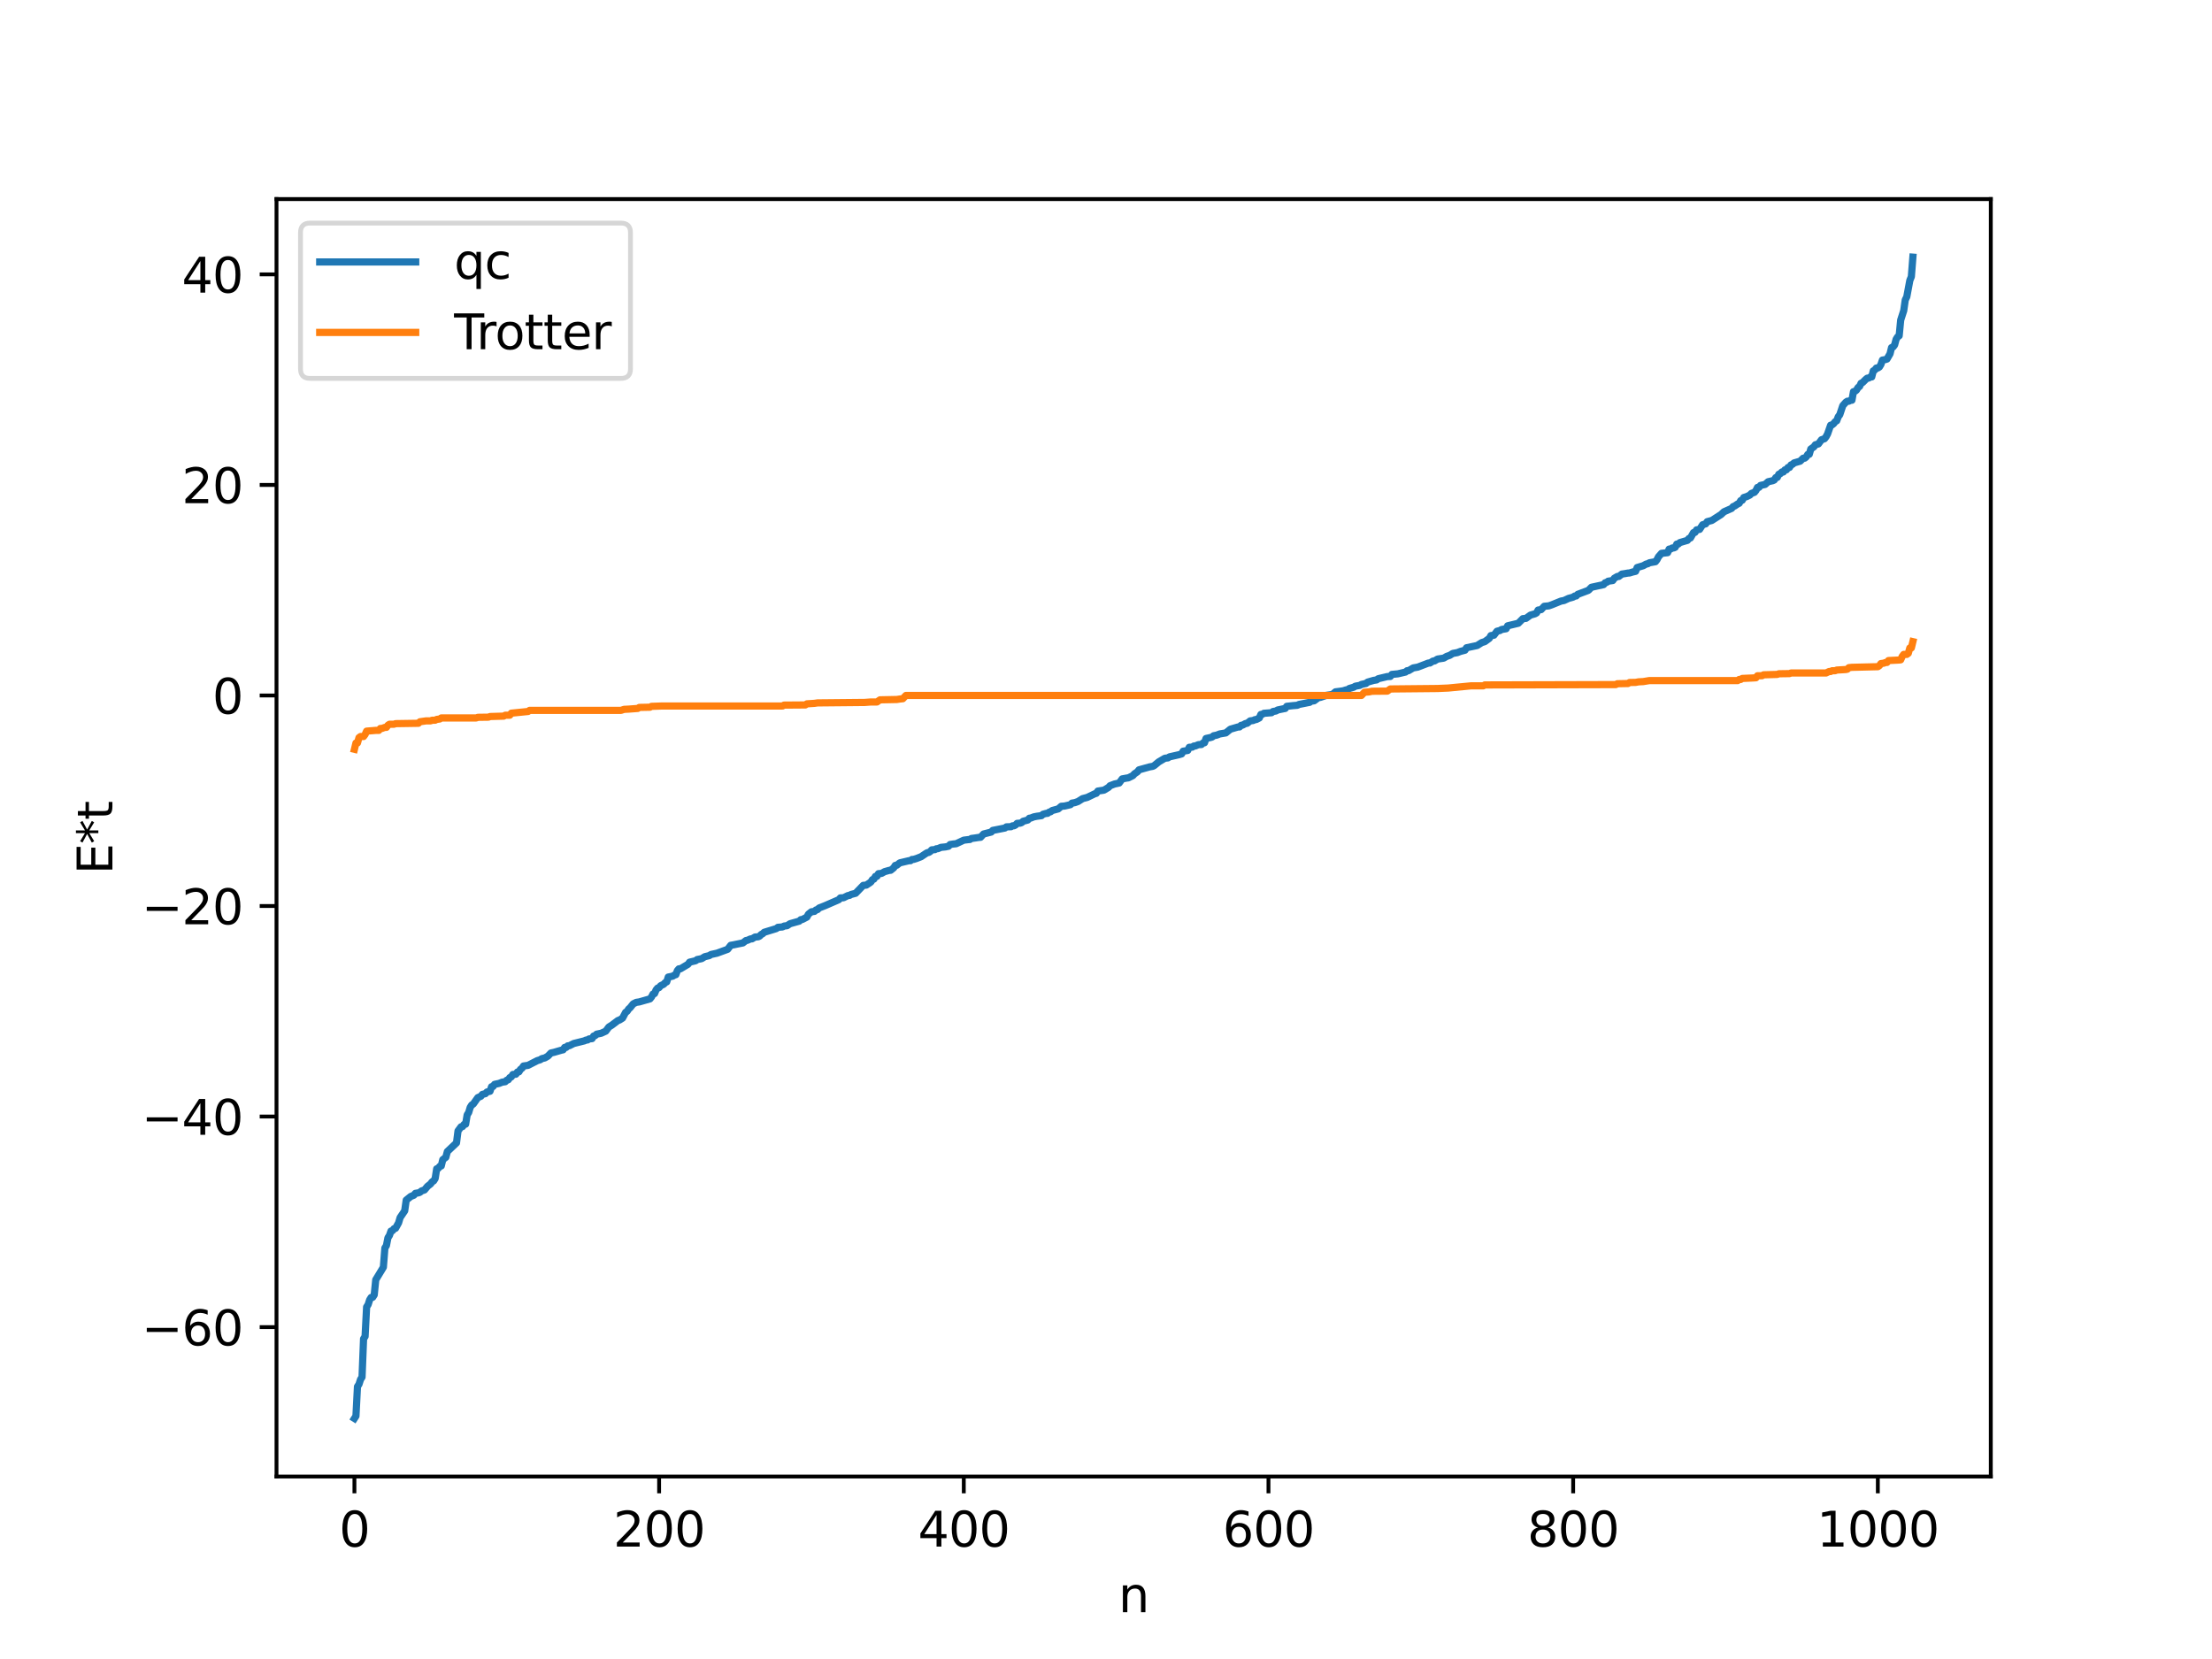 <?xml version="1.0" encoding="utf-8" standalone="no"?>
<!DOCTYPE svg PUBLIC "-//W3C//DTD SVG 1.1//EN"
  "http://www.w3.org/Graphics/SVG/1.1/DTD/svg11.dtd">
<svg xmlns:xlink="http://www.w3.org/1999/xlink" width="460.8pt" height="345.6pt" viewBox="0 0 460.8 345.6" xmlns="http://www.w3.org/2000/svg" version="1.1">
 <defs>
  <style type="text/css">*{stroke-linejoin: round; stroke-linecap: butt}</style>
 </defs>
 <g id="figure_1">
  <g id="patch_1">
   <path d="M 0 345.6 
L 460.8 345.6 
L 460.8 0 
L 0 0 
z
" style="fill: #ffffff"/>
  </g>
  <g id="axes_1">
   <g id="patch_2">
    <path d="M 57.6 307.584 
L 414.72 307.584 
L 414.72 41.472 
L 57.6 41.472 
z
" style="fill: #ffffff"/>
   </g>
   <g id="matplotlib.axis_1">
    <g id="xtick_1">
     <g id="line2d_1">
      <defs>
       <path id="m433e59cb58" d="M 0 0 
L 0 3.5 
" style="stroke: #000000; stroke-width: 0.8"/>
      </defs>
      <g>
       <use xlink:href="#m433e59cb58" x="73.833" y="307.584" style="stroke: #000000; stroke-width: 0.8"/>
      </g>
     </g>
     <g id="text_1">
      <!-- 0 -->
      <g transform="translate(70.651 322.182) scale(0.1 -0.1)">
       <defs>
        <path id="DejaVuSans-30" d="M 2034 4250 
Q 1547 4250 1301 3770 
Q 1056 3291 1056 2328 
Q 1056 1369 1301 889 
Q 1547 409 2034 409 
Q 2525 409 2770 889 
Q 3016 1369 3016 2328 
Q 3016 3291 2770 3770 
Q 2525 4250 2034 4250 
z
M 2034 4750 
Q 2819 4750 3233 4129 
Q 3647 3509 3647 2328 
Q 3647 1150 3233 529 
Q 2819 -91 2034 -91 
Q 1250 -91 836 529 
Q 422 1150 422 2328 
Q 422 3509 836 4129 
Q 1250 4750 2034 4750 
z
" transform="scale(0.016)"/>
       </defs>
       <use xlink:href="#DejaVuSans-30"/>
      </g>
     </g>
    </g>
    <g id="xtick_2">
     <g id="line2d_2">
      <g>
       <use xlink:href="#m433e59cb58" x="137.304" y="307.584" style="stroke: #000000; stroke-width: 0.8"/>
      </g>
     </g>
     <g id="text_2">
      <!-- 200 -->
      <g transform="translate(127.76 322.182) scale(0.1 -0.1)">
       <defs>
        <path id="DejaVuSans-32" d="M 1228 531 
L 3431 531 
L 3431 0 
L 469 0 
L 469 531 
Q 828 903 1448 1529 
Q 2069 2156 2228 2338 
Q 2531 2678 2651 2914 
Q 2772 3150 2772 3378 
Q 2772 3750 2511 3984 
Q 2250 4219 1831 4219 
Q 1534 4219 1204 4116 
Q 875 4013 500 3803 
L 500 4441 
Q 881 4594 1212 4672 
Q 1544 4750 1819 4750 
Q 2544 4750 2975 4387 
Q 3406 4025 3406 3419 
Q 3406 3131 3298 2873 
Q 3191 2616 2906 2266 
Q 2828 2175 2409 1742 
Q 1991 1309 1228 531 
z
" transform="scale(0.016)"/>
       </defs>
       <use xlink:href="#DejaVuSans-32"/>
       <use xlink:href="#DejaVuSans-30" x="63.623"/>
       <use xlink:href="#DejaVuSans-30" x="127.246"/>
      </g>
     </g>
    </g>
    <g id="xtick_3">
     <g id="line2d_3">
      <g>
       <use xlink:href="#m433e59cb58" x="200.775" y="307.584" style="stroke: #000000; stroke-width: 0.8"/>
      </g>
     </g>
     <g id="text_3">
      <!-- 400 -->
      <g transform="translate(191.231 322.182) scale(0.1 -0.1)">
       <defs>
        <path id="DejaVuSans-34" d="M 2419 4116 
L 825 1625 
L 2419 1625 
L 2419 4116 
z
M 2253 4666 
L 3047 4666 
L 3047 1625 
L 3713 1625 
L 3713 1100 
L 3047 1100 
L 3047 0 
L 2419 0 
L 2419 1100 
L 313 1100 
L 313 1709 
L 2253 4666 
z
" transform="scale(0.016)"/>
       </defs>
       <use xlink:href="#DejaVuSans-34"/>
       <use xlink:href="#DejaVuSans-30" x="63.623"/>
       <use xlink:href="#DejaVuSans-30" x="127.246"/>
      </g>
     </g>
    </g>
    <g id="xtick_4">
     <g id="line2d_4">
      <g>
       <use xlink:href="#m433e59cb58" x="264.246" y="307.584" style="stroke: #000000; stroke-width: 0.8"/>
      </g>
     </g>
     <g id="text_4">
      <!-- 600 -->
      <g transform="translate(254.702 322.182) scale(0.1 -0.1)">
       <defs>
        <path id="DejaVuSans-36" d="M 2113 2584 
Q 1688 2584 1439 2293 
Q 1191 2003 1191 1497 
Q 1191 994 1439 701 
Q 1688 409 2113 409 
Q 2538 409 2786 701 
Q 3034 994 3034 1497 
Q 3034 2003 2786 2293 
Q 2538 2584 2113 2584 
z
M 3366 4563 
L 3366 3988 
Q 3128 4100 2886 4159 
Q 2644 4219 2406 4219 
Q 1781 4219 1451 3797 
Q 1122 3375 1075 2522 
Q 1259 2794 1537 2939 
Q 1816 3084 2150 3084 
Q 2853 3084 3261 2657 
Q 3669 2231 3669 1497 
Q 3669 778 3244 343 
Q 2819 -91 2113 -91 
Q 1303 -91 875 529 
Q 447 1150 447 2328 
Q 447 3434 972 4092 
Q 1497 4750 2381 4750 
Q 2619 4750 2861 4703 
Q 3103 4656 3366 4563 
z
" transform="scale(0.016)"/>
       </defs>
       <use xlink:href="#DejaVuSans-36"/>
       <use xlink:href="#DejaVuSans-30" x="63.623"/>
       <use xlink:href="#DejaVuSans-30" x="127.246"/>
      </g>
     </g>
    </g>
    <g id="xtick_5">
     <g id="line2d_5">
      <g>
       <use xlink:href="#m433e59cb58" x="327.717" y="307.584" style="stroke: #000000; stroke-width: 0.8"/>
      </g>
     </g>
     <g id="text_5">
      <!-- 800 -->
      <g transform="translate(318.173 322.182) scale(0.1 -0.1)">
       <defs>
        <path id="DejaVuSans-38" d="M 2034 2216 
Q 1584 2216 1326 1975 
Q 1069 1734 1069 1313 
Q 1069 891 1326 650 
Q 1584 409 2034 409 
Q 2484 409 2743 651 
Q 3003 894 3003 1313 
Q 3003 1734 2745 1975 
Q 2488 2216 2034 2216 
z
M 1403 2484 
Q 997 2584 770 2862 
Q 544 3141 544 3541 
Q 544 4100 942 4425 
Q 1341 4750 2034 4750 
Q 2731 4750 3128 4425 
Q 3525 4100 3525 3541 
Q 3525 3141 3298 2862 
Q 3072 2584 2669 2484 
Q 3125 2378 3379 2068 
Q 3634 1759 3634 1313 
Q 3634 634 3220 271 
Q 2806 -91 2034 -91 
Q 1263 -91 848 271 
Q 434 634 434 1313 
Q 434 1759 690 2068 
Q 947 2378 1403 2484 
z
M 1172 3481 
Q 1172 3119 1398 2916 
Q 1625 2713 2034 2713 
Q 2441 2713 2670 2916 
Q 2900 3119 2900 3481 
Q 2900 3844 2670 4047 
Q 2441 4250 2034 4250 
Q 1625 4250 1398 4047 
Q 1172 3844 1172 3481 
z
" transform="scale(0.016)"/>
       </defs>
       <use xlink:href="#DejaVuSans-38"/>
       <use xlink:href="#DejaVuSans-30" x="63.623"/>
       <use xlink:href="#DejaVuSans-30" x="127.246"/>
      </g>
     </g>
    </g>
    <g id="xtick_6">
     <g id="line2d_6">
      <g>
       <use xlink:href="#m433e59cb58" x="391.188" y="307.584" style="stroke: #000000; stroke-width: 0.8"/>
      </g>
     </g>
     <g id="text_6">
      <!-- 1000 -->
      <g transform="translate(378.463 322.182) scale(0.1 -0.1)">
       <defs>
        <path id="DejaVuSans-31" d="M 794 531 
L 1825 531 
L 1825 4091 
L 703 3866 
L 703 4441 
L 1819 4666 
L 2450 4666 
L 2450 531 
L 3481 531 
L 3481 0 
L 794 0 
L 794 531 
z
" transform="scale(0.016)"/>
       </defs>
       <use xlink:href="#DejaVuSans-31"/>
       <use xlink:href="#DejaVuSans-30" x="63.623"/>
       <use xlink:href="#DejaVuSans-30" x="127.246"/>
       <use xlink:href="#DejaVuSans-30" x="190.869"/>
      </g>
     </g>
    </g>
    <g id="text_7">
     <!-- n -->
     <g transform="translate(232.991 335.861) scale(0.1 -0.1)">
      <defs>
       <path id="DejaVuSans-6e" d="M 3513 2113 
L 3513 0 
L 2938 0 
L 2938 2094 
Q 2938 2591 2744 2837 
Q 2550 3084 2163 3084 
Q 1697 3084 1428 2787 
Q 1159 2491 1159 1978 
L 1159 0 
L 581 0 
L 581 3500 
L 1159 3500 
L 1159 2956 
Q 1366 3272 1645 3428 
Q 1925 3584 2291 3584 
Q 2894 3584 3203 3211 
Q 3513 2838 3513 2113 
z
" transform="scale(0.016)"/>
      </defs>
      <use xlink:href="#DejaVuSans-6e"/>
     </g>
    </g>
   </g>
   <g id="matplotlib.axis_2">
    <g id="ytick_1">
     <g id="line2d_7">
      <defs>
       <path id="mbf2a8c6b7d" d="M 0 0 
L -3.5 0 
" style="stroke: #000000; stroke-width: 0.8"/>
      </defs>
      <g>
       <use xlink:href="#mbf2a8c6b7d" x="57.6" y="276.458" style="stroke: #000000; stroke-width: 0.8"/>
      </g>
     </g>
     <g id="text_8">
      <!-- −60 -->
      <g transform="translate(29.495 280.257) scale(0.1 -0.1)">
       <defs>
        <path id="DejaVuSans-2212" d="M 678 2272 
L 4684 2272 
L 4684 1741 
L 678 1741 
L 678 2272 
z
" transform="scale(0.016)"/>
       </defs>
       <use xlink:href="#DejaVuSans-2212"/>
       <use xlink:href="#DejaVuSans-36" x="83.789"/>
       <use xlink:href="#DejaVuSans-30" x="147.412"/>
      </g>
     </g>
    </g>
    <g id="ytick_2">
     <g id="line2d_8">
      <g>
       <use xlink:href="#mbf2a8c6b7d" x="57.6" y="232.598" style="stroke: #000000; stroke-width: 0.8"/>
      </g>
     </g>
     <g id="text_9">
      <!-- −40 -->
      <g transform="translate(29.495 236.398) scale(0.1 -0.1)">
       <use xlink:href="#DejaVuSans-2212"/>
       <use xlink:href="#DejaVuSans-34" x="83.789"/>
       <use xlink:href="#DejaVuSans-30" x="147.412"/>
      </g>
     </g>
    </g>
    <g id="ytick_3">
     <g id="line2d_9">
      <g>
       <use xlink:href="#mbf2a8c6b7d" x="57.6" y="188.739" style="stroke: #000000; stroke-width: 0.8"/>
      </g>
     </g>
     <g id="text_10">
      <!-- −20 -->
      <g transform="translate(29.495 192.538) scale(0.1 -0.1)">
       <use xlink:href="#DejaVuSans-2212"/>
       <use xlink:href="#DejaVuSans-32" x="83.789"/>
       <use xlink:href="#DejaVuSans-30" x="147.412"/>
      </g>
     </g>
    </g>
    <g id="ytick_4">
     <g id="line2d_10">
      <g>
       <use xlink:href="#mbf2a8c6b7d" x="57.6" y="144.879" style="stroke: #000000; stroke-width: 0.8"/>
      </g>
     </g>
     <g id="text_11">
      <!-- 0 -->
      <g transform="translate(44.237 148.678) scale(0.1 -0.1)">
       <use xlink:href="#DejaVuSans-30"/>
      </g>
     </g>
    </g>
    <g id="ytick_5">
     <g id="line2d_11">
      <g>
       <use xlink:href="#mbf2a8c6b7d" x="57.6" y="101.02" style="stroke: #000000; stroke-width: 0.8"/>
      </g>
     </g>
     <g id="text_12">
      <!-- 20 -->
      <g transform="translate(37.875 104.819) scale(0.1 -0.1)">
       <use xlink:href="#DejaVuSans-32"/>
       <use xlink:href="#DejaVuSans-30" x="63.623"/>
      </g>
     </g>
    </g>
    <g id="ytick_6">
     <g id="line2d_12">
      <g>
       <use xlink:href="#mbf2a8c6b7d" x="57.6" y="57.16" style="stroke: #000000; stroke-width: 0.8"/>
      </g>
     </g>
     <g id="text_13">
      <!-- 40 -->
      <g transform="translate(37.875 60.959) scale(0.1 -0.1)">
       <use xlink:href="#DejaVuSans-34"/>
       <use xlink:href="#DejaVuSans-30" x="63.623"/>
      </g>
     </g>
    </g>
    <g id="text_14">
     <!-- E*t -->
     <g transform="translate(23.416 182.148) rotate(-90) scale(0.1 -0.1)">
      <defs>
       <path id="DejaVuSans-45" d="M 628 4666 
L 3578 4666 
L 3578 4134 
L 1259 4134 
L 1259 2753 
L 3481 2753 
L 3481 2222 
L 1259 2222 
L 1259 531 
L 3634 531 
L 3634 0 
L 628 0 
L 628 4666 
z
" transform="scale(0.016)"/>
       <path id="DejaVuSans-2a" d="M 3009 3897 
L 1888 3291 
L 3009 2681 
L 2828 2375 
L 1778 3009 
L 1778 1831 
L 1422 1831 
L 1422 3009 
L 372 2375 
L 191 2681 
L 1313 3291 
L 191 3897 
L 372 4206 
L 1422 3572 
L 1422 4750 
L 1778 4750 
L 1778 3572 
L 2828 4206 
L 3009 3897 
z
" transform="scale(0.016)"/>
       <path id="DejaVuSans-74" d="M 1172 4494 
L 1172 3500 
L 2356 3500 
L 2356 3053 
L 1172 3053 
L 1172 1153 
Q 1172 725 1289 603 
Q 1406 481 1766 481 
L 2356 481 
L 2356 0 
L 1766 0 
Q 1100 0 847 248 
Q 594 497 594 1153 
L 594 3053 
L 172 3053 
L 172 3500 
L 594 3500 
L 594 4494 
L 1172 4494 
z
" transform="scale(0.016)"/>
      </defs>
      <use xlink:href="#DejaVuSans-45"/>
      <use xlink:href="#DejaVuSans-2a" x="63.184"/>
      <use xlink:href="#DejaVuSans-74" x="113.184"/>
     </g>
    </g>
   </g>
   <g id="line2d_13">
    <path d="M 73.833 295.488 
L 74.15 294.992 
L 74.467 288.86 
L 74.785 288.364 
L 75.102 287.375 
L 75.42 286.879 
L 75.737 278.9 
L 76.054 278.401 
L 76.372 272.272 
L 76.689 271.773 
L 77.006 270.777 
L 77.324 270.278 
L 77.641 270.244 
L 77.958 269.748 
L 78.276 266.599 
L 79.862 263.986 
L 80.18 259.978 
L 80.497 259.482 
L 80.815 257.853 
L 81.132 257.358 
L 81.449 256.449 
L 81.767 256.373 
L 82.084 255.953 
L 82.401 255.877 
L 83.036 254.729 
L 83.353 253.646 
L 84.305 252.24 
L 84.623 250.009 
L 85.575 249.241 
L 86.21 248.987 
L 86.527 248.6 
L 87.162 248.491 
L 87.479 248.381 
L 87.796 248.101 
L 88.431 247.885 
L 89.066 247.126 
L 89.7 246.627 
L 90.018 246.196 
L 90.335 246.003 
L 90.653 245.507 
L 90.97 243.482 
L 91.287 243.39 
L 91.605 242.986 
L 91.922 242.891 
L 92.239 241.581 
L 92.874 241.086 
L 93.191 239.887 
L 95.096 238.083 
L 95.413 235.593 
L 96.048 234.731 
L 96.365 234.682 
L 96.682 234.232 
L 97 234.186 
L 97.317 232.253 
L 97.634 231.754 
L 97.952 230.682 
L 98.269 230.187 
L 98.586 229.998 
L 99.539 228.654 
L 100.173 228.376 
L 100.491 227.979 
L 101.125 227.828 
L 101.443 227.48 
L 102.077 227.333 
L 102.395 226.387 
L 102.712 226.337 
L 103.029 225.891 
L 103.981 225.69 
L 104.616 225.434 
L 105.251 225.342 
L 105.568 225.028 
L 105.886 224.935 
L 106.203 224.481 
L 106.52 224.333 
L 106.838 223.835 
L 107.472 223.778 
L 107.79 223.325 
L 108.107 223.281 
L 108.424 222.756 
L 108.742 222.542 
L 109.059 222.067 
L 110.011 221.931 
L 111.915 220.953 
L 112.55 220.759 
L 112.867 220.533 
L 113.502 220.385 
L 114.137 220.015 
L 114.772 219.357 
L 115.406 219.219 
L 116.993 218.76 
L 117.31 218.692 
L 117.628 218.196 
L 117.945 218.193 
L 118.262 217.873 
L 118.58 217.853 
L 119.532 217.377 
L 121.753 216.825 
L 122.071 216.663 
L 122.388 216.646 
L 122.705 216.432 
L 123.34 216.363 
L 123.658 215.827 
L 123.975 215.737 
L 124.292 215.439 
L 125.244 215.241 
L 126.196 214.806 
L 126.831 213.949 
L 127.466 213.551 
L 128.735 212.589 
L 129.053 212.49 
L 129.687 212.092 
L 130.322 210.889 
L 130.639 210.686 
L 130.957 210.197 
L 131.274 209.92 
L 131.909 209.124 
L 132.543 208.811 
L 133.178 208.716 
L 135.4 208.082 
L 135.717 207.685 
L 136.034 207.082 
L 136.352 206.985 
L 136.669 206.228 
L 136.986 205.844 
L 137.304 205.732 
L 137.621 205.345 
L 138.256 205.042 
L 138.573 204.691 
L 138.891 204.546 
L 139.208 203.54 
L 140.16 203.348 
L 140.477 203.126 
L 140.795 203.041 
L 141.112 202.19 
L 141.429 201.826 
L 141.747 201.821 
L 143.334 200.876 
L 143.651 200.438 
L 144.92 200.139 
L 145.238 199.889 
L 145.872 199.764 
L 146.19 199.691 
L 146.824 199.297 
L 147.777 199.069 
L 148.094 198.843 
L 149.363 198.566 
L 151.585 197.755 
L 152.22 196.929 
L 152.854 196.818 
L 153.489 196.684 
L 154.758 196.43 
L 155.393 195.934 
L 155.71 195.879 
L 156.345 195.591 
L 156.662 195.579 
L 157.297 195.198 
L 157.932 195.154 
L 158.249 195.012 
L 158.567 194.672 
L 158.884 194.514 
L 159.201 194.212 
L 161.74 193.435 
L 162.058 193.178 
L 163.01 193.1 
L 163.327 192.916 
L 163.962 192.835 
L 164.596 192.422 
L 166.5 191.89 
L 166.818 191.585 
L 167.135 191.547 
L 168.087 191.05 
L 168.405 190.44 
L 169.039 189.944 
L 169.674 189.855 
L 169.991 189.554 
L 170.309 189.485 
L 170.626 189.152 
L 171.896 188.656 
L 174.752 187.413 
L 175.069 187.046 
L 175.704 187.025 
L 176.656 186.557 
L 176.973 186.528 
L 177.291 186.335 
L 178.243 186.085 
L 179.829 184.439 
L 180.464 184.383 
L 181.416 183.745 
L 181.734 183.249 
L 182.051 183.135 
L 182.368 182.566 
L 182.686 182.558 
L 183.003 182.002 
L 183.638 181.949 
L 184.272 181.587 
L 185.224 181.315 
L 185.542 181.292 
L 186.177 180.785 
L 186.494 180.282 
L 186.811 180.247 
L 187.446 179.749 
L 189.35 179.299 
L 189.667 179.298 
L 189.985 179.04 
L 190.302 179.032 
L 190.937 178.836 
L 191.889 178.464 
L 192.841 177.823 
L 193.158 177.634 
L 193.476 177.58 
L 193.793 177.375 
L 194.11 177.035 
L 194.745 176.996 
L 195.062 176.813 
L 195.38 176.794 
L 196.015 176.521 
L 196.967 176.423 
L 197.601 176.286 
L 197.919 175.93 
L 198.553 175.826 
L 199.188 175.764 
L 200.775 175.02 
L 201.727 174.905 
L 202.044 174.882 
L 202.362 174.672 
L 202.996 174.588 
L 203.948 174.443 
L 204.266 174.424 
L 204.9 173.736 
L 206.487 173.333 
L 206.805 172.99 
L 209.343 172.492 
L 209.661 172.25 
L 210.613 172.219 
L 210.93 172.034 
L 211.248 172.022 
L 211.565 171.855 
L 211.882 171.522 
L 212.517 171.476 
L 212.834 171.363 
L 213.152 171.08 
L 214.104 170.828 
L 214.421 170.458 
L 214.739 170.412 
L 215.373 170.165 
L 216.008 170.04 
L 216.96 169.916 
L 217.277 169.622 
L 217.912 169.447 
L 218.229 169.432 
L 218.547 169.18 
L 218.864 169.106 
L 219.181 168.85 
L 220.451 168.508 
L 221.086 167.962 
L 221.72 167.921 
L 222.355 167.781 
L 222.99 167.627 
L 223.307 167.308 
L 223.942 167.196 
L 224.577 166.965 
L 225.529 166.366 
L 226.481 166.12 
L 228.067 165.355 
L 228.385 165.263 
L 228.702 164.794 
L 229.972 164.601 
L 230.924 164.028 
L 231.241 163.681 
L 232.193 163.321 
L 233.145 163.117 
L 233.78 162.257 
L 234.732 162.082 
L 235.049 162.044 
L 236.001 161.575 
L 236.319 161.206 
L 236.953 160.78 
L 237.271 160.372 
L 239.492 159.754 
L 240.127 159.644 
L 240.444 159.486 
L 241.396 158.704 
L 242.666 157.958 
L 243.3 157.884 
L 243.618 157.666 
L 245.522 157.236 
L 246.157 157.05 
L 246.474 156.486 
L 247.426 156.335 
L 247.743 155.675 
L 248.378 155.642 
L 248.696 155.413 
L 249.013 155.4 
L 249.648 155.127 
L 250.282 155.096 
L 250.6 154.783 
L 250.917 154.735 
L 251.234 153.842 
L 252.186 153.634 
L 252.504 153.543 
L 252.821 153.269 
L 253.456 153.146 
L 254.091 152.895 
L 255.36 152.679 
L 256.312 151.903 
L 257.899 151.442 
L 258.216 151.435 
L 258.534 151.103 
L 258.851 151.058 
L 259.486 150.712 
L 259.803 150.677 
L 260.438 150.175 
L 261.072 150.093 
L 261.39 149.923 
L 261.707 149.891 
L 262.342 149.561 
L 262.659 148.838 
L 262.977 148.795 
L 263.294 148.593 
L 264.881 148.472 
L 265.198 148.22 
L 265.833 148.107 
L 266.15 147.903 
L 267.42 147.639 
L 267.737 147.587 
L 268.054 147.141 
L 269.324 147 
L 270.276 146.921 
L 270.593 146.75 
L 271.862 146.502 
L 272.497 146.369 
L 272.815 146.314 
L 273.132 146.079 
L 273.767 145.985 
L 274.401 145.512 
L 274.719 145.297 
L 275.036 145.286 
L 276.305 144.854 
L 277.575 144.658 
L 278.21 144.121 
L 279.162 144.003 
L 279.796 143.91 
L 280.431 143.711 
L 280.748 143.688 
L 281.066 143.428 
L 282.018 143.149 
L 282.335 142.946 
L 283.287 142.777 
L 283.605 142.584 
L 284.239 142.44 
L 284.557 142.385 
L 284.874 142.106 
L 286.143 141.739 
L 286.778 141.64 
L 287.096 141.392 
L 289 140.943 
L 289.634 140.916 
L 289.952 140.494 
L 291.221 140.368 
L 292.808 139.997 
L 293.125 139.72 
L 293.443 139.704 
L 294.395 139.142 
L 295.347 138.974 
L 297.568 138.121 
L 297.886 138.114 
L 298.52 137.713 
L 298.838 137.687 
L 299.472 137.296 
L 300.742 137.104 
L 301.377 136.734 
L 302.011 136.517 
L 302.646 136.122 
L 303.598 135.949 
L 304.233 135.699 
L 305.185 135.45 
L 305.502 134.941 
L 307.724 134.471 
L 308.676 133.864 
L 309.31 133.665 
L 310.262 132.972 
L 310.58 132.406 
L 311.215 132.325 
L 311.849 131.497 
L 312.484 131.344 
L 312.801 131.136 
L 313.753 130.978 
L 314.071 130.368 
L 316.292 129.834 
L 317.244 128.875 
L 317.879 128.82 
L 318.831 128.132 
L 319.783 127.86 
L 320.1 127.675 
L 320.418 127.087 
L 321.053 126.993 
L 321.687 126.302 
L 322.639 126.213 
L 323.274 125.989 
L 325.178 125.217 
L 325.813 125.098 
L 326.765 124.654 
L 327.4 124.483 
L 327.717 124.387 
L 328.034 124.166 
L 328.352 124.151 
L 328.669 123.813 
L 330.891 122.978 
L 331.525 122.34 
L 334.064 121.785 
L 334.381 121.397 
L 334.699 121.314 
L 335.016 121.075 
L 335.968 120.933 
L 336.286 120.463 
L 336.92 120.094 
L 337.238 120.081 
L 337.872 119.59 
L 338.507 119.494 
L 339.142 119.379 
L 339.459 119.363 
L 340.094 119.164 
L 340.729 119.017 
L 341.046 118.229 
L 342.315 117.849 
L 342.95 117.493 
L 343.267 117.445 
L 343.585 117.239 
L 344.854 117.014 
L 345.172 116.61 
L 345.489 115.993 
L 346.124 115.269 
L 347.393 115.132 
L 347.71 114.388 
L 348.028 114.372 
L 348.345 114.156 
L 348.662 114.155 
L 348.98 114.007 
L 349.297 113.348 
L 349.615 113.336 
L 349.932 113.036 
L 350.884 112.753 
L 351.519 112.57 
L 351.836 112.177 
L 352.153 112.07 
L 352.788 110.949 
L 353.105 110.904 
L 353.423 110.381 
L 354.058 110.283 
L 354.692 109.315 
L 355.327 109.127 
L 355.644 108.671 
L 356.596 108.425 
L 358.183 107.404 
L 358.5 107.208 
L 359.135 106.612 
L 360.722 105.912 
L 361.039 105.536 
L 361.357 105.417 
L 361.991 104.987 
L 362.309 104.839 
L 362.626 104.285 
L 362.943 104.209 
L 363.261 103.64 
L 363.896 103.44 
L 364.53 103.127 
L 364.848 102.789 
L 365.482 102.56 
L 365.8 102.177 
L 366.117 101.538 
L 366.434 101.524 
L 366.752 101.122 
L 367.386 100.986 
L 367.704 100.916 
L 368.339 100.351 
L 369.291 100.137 
L 369.608 99.993 
L 369.925 99.49 
L 370.243 99.448 
L 370.56 98.794 
L 370.877 98.67 
L 371.195 98.323 
L 371.512 98.32 
L 371.829 97.878 
L 372.147 97.871 
L 372.464 97.391 
L 372.781 97.381 
L 373.099 96.852 
L 373.416 96.734 
L 373.734 96.437 
L 375.003 96.07 
L 375.638 95.449 
L 375.955 95.447 
L 376.272 95.187 
L 376.59 94.665 
L 376.907 94.635 
L 377.224 93.533 
L 377.859 93.091 
L 378.177 92.651 
L 378.811 92.474 
L 379.446 91.611 
L 380.081 91.396 
L 380.398 90.989 
L 380.715 90.4 
L 381.35 88.58 
L 381.667 88.505 
L 381.985 88.25 
L 382.302 87.838 
L 382.62 87.66 
L 382.937 86.82 
L 383.254 86.4 
L 383.889 84.5 
L 384.524 83.793 
L 384.841 83.578 
L 385.158 83.576 
L 385.476 83.4 
L 385.793 83.37 
L 386.11 81.594 
L 386.428 81.514 
L 386.745 81.26 
L 387.062 80.726 
L 387.38 80.504 
L 387.697 79.836 
L 388.015 79.69 
L 388.649 79.056 
L 388.967 78.791 
L 389.284 78.753 
L 389.601 78.546 
L 389.919 78.52 
L 390.236 77.261 
L 390.553 77.083 
L 390.871 76.673 
L 391.188 76.653 
L 391.505 76.453 
L 391.823 75.939 
L 392.14 75.014 
L 392.775 74.903 
L 393.092 74.799 
L 393.727 73.702 
L 394.044 72.41 
L 394.362 72.274 
L 394.679 71.865 
L 394.996 70.672 
L 395.314 70.164 
L 395.631 69.954 
L 395.948 66.677 
L 396.583 64.703 
L 396.9 62.48 
L 397.218 61.826 
L 397.853 58.418 
L 398.17 57.634 
L 398.487 53.568 
L 398.487 53.568 
" clip-path="url(#p18fc98cfd3)" style="fill: none; stroke: #1f77b4; stroke-width: 1.5; stroke-linecap: square"/>
   </g>
   <g id="line2d_14">
    <path d="M 73.833 156.091 
L 74.15 154.782 
L 74.467 154.782 
L 74.785 153.664 
L 75.102 153.432 
L 75.737 153.432 
L 76.054 153.013 
L 76.372 152.307 
L 78.276 152.154 
L 78.91 152.154 
L 79.228 151.756 
L 79.545 151.756 
L 80.18 151.523 
L 80.497 151.523 
L 80.815 151.082 
L 81.132 150.874 
L 82.084 150.871 
L 82.401 150.748 
L 87.162 150.674 
L 87.479 150.355 
L 88.748 150.174 
L 89.7 150.174 
L 90.018 150.032 
L 90.653 150.032 
L 90.97 149.868 
L 91.605 149.783 
L 91.922 149.563 
L 99.221 149.563 
L 99.539 149.432 
L 101.76 149.401 
L 102.077 149.265 
L 104.934 149.182 
L 105.251 148.995 
L 106.203 148.986 
L 106.52 148.566 
L 110.011 148.215 
L 110.329 147.981 
L 129.37 147.981 
L 130.005 147.77 
L 130.957 147.722 
L 132.861 147.58 
L 133.178 147.37 
L 135.4 147.326 
L 135.717 147.147 
L 137.939 147.072 
L 163.01 147.072 
L 163.327 146.886 
L 167.77 146.852 
L 168.087 146.622 
L 169.674 146.521 
L 170.309 146.427 
L 180.147 146.331 
L 181.416 146.235 
L 182.686 146.235 
L 183.32 145.788 
L 186.811 145.718 
L 187.446 145.62 
L 188.081 145.554 
L 188.715 144.879 
L 283.605 144.879 
L 284.239 144.205 
L 285.191 144.138 
L 285.826 144.001 
L 289 143.971 
L 289.634 143.524 
L 299.472 143.427 
L 301.694 143.332 
L 302.646 143.237 
L 306.454 142.872 
L 308.993 142.872 
L 309.31 142.686 
L 336.603 142.611 
L 336.92 142.432 
L 339.142 142.388 
L 339.459 142.179 
L 340.729 142.154 
L 341.363 142.037 
L 342.315 141.988 
L 343.585 141.778 
L 361.991 141.778 
L 362.309 141.543 
L 362.626 141.543 
L 362.943 141.331 
L 365.165 141.234 
L 365.8 141.193 
L 366.117 140.772 
L 367.069 140.763 
L 367.386 140.577 
L 370.243 140.493 
L 370.56 140.357 
L 372.781 140.326 
L 373.099 140.196 
L 380.398 140.196 
L 381.033 139.89 
L 381.35 139.89 
L 381.667 139.726 
L 382.302 139.726 
L 382.62 139.585 
L 384.524 139.474 
L 384.841 139.404 
L 385.158 139.084 
L 385.793 139.017 
L 391.188 138.884 
L 391.505 138.677 
L 391.823 138.236 
L 392.458 138.147 
L 392.775 138.003 
L 393.092 138.003 
L 393.41 137.604 
L 395.631 137.495 
L 395.948 137.451 
L 396.266 136.745 
L 396.583 136.327 
L 397.218 136.327 
L 397.535 136.094 
L 397.853 134.976 
L 398.17 134.976 
L 398.487 133.668 
L 398.487 133.668 
" clip-path="url(#p18fc98cfd3)" style="fill: none; stroke: #ff7f0e; stroke-width: 1.5; stroke-linecap: square"/>
   </g>
   <g id="patch_3">
    <path d="M 57.6 307.584 
L 57.6 41.472 
" style="fill: none; stroke: #000000; stroke-width: 0.8; stroke-linejoin: miter; stroke-linecap: square"/>
   </g>
   <g id="patch_4">
    <path d="M 414.72 307.584 
L 414.72 41.472 
" style="fill: none; stroke: #000000; stroke-width: 0.8; stroke-linejoin: miter; stroke-linecap: square"/>
   </g>
   <g id="patch_5">
    <path d="M 57.6 307.584 
L 414.72 307.584 
" style="fill: none; stroke: #000000; stroke-width: 0.8; stroke-linejoin: miter; stroke-linecap: square"/>
   </g>
   <g id="patch_6">
    <path d="M 57.6 41.472 
L 414.72 41.472 
" style="fill: none; stroke: #000000; stroke-width: 0.8; stroke-linejoin: miter; stroke-linecap: square"/>
   </g>
   <g id="legend_1">
    <g id="patch_7">
     <path d="M 64.6 78.828 
L 129.342 78.828 
Q 131.342 78.828 131.342 76.828 
L 131.342 48.472 
Q 131.342 46.472 129.342 46.472 
L 64.6 46.472 
Q 62.6 46.472 62.6 48.472 
L 62.6 76.828 
Q 62.6 78.828 64.6 78.828 
z
" style="fill: #ffffff; opacity: 0.8; stroke: #cccccc; stroke-linejoin: miter"/>
    </g>
    <g id="line2d_15">
     <path d="M 66.6 54.57 
L 76.6 54.57 
L 86.6 54.57 
" style="fill: none; stroke: #1f77b4; stroke-width: 1.5; stroke-linecap: square"/>
    </g>
    <g id="text_15">
     <!-- qc -->
     <g transform="translate(94.6 58.07) scale(0.1 -0.1)">
      <defs>
       <path id="DejaVuSans-71" d="M 947 1747 
Q 947 1113 1208 752 
Q 1469 391 1925 391 
Q 2381 391 2643 752 
Q 2906 1113 2906 1747 
Q 2906 2381 2643 2742 
Q 2381 3103 1925 3103 
Q 1469 3103 1208 2742 
Q 947 2381 947 1747 
z
M 2906 525 
Q 2725 213 2448 61 
Q 2172 -91 1784 -91 
Q 1150 -91 751 415 
Q 353 922 353 1747 
Q 353 2572 751 3078 
Q 1150 3584 1784 3584 
Q 2172 3584 2448 3432 
Q 2725 3281 2906 2969 
L 2906 3500 
L 3481 3500 
L 3481 -1331 
L 2906 -1331 
L 2906 525 
z
" transform="scale(0.016)"/>
       <path id="DejaVuSans-63" d="M 3122 3366 
L 3122 2828 
Q 2878 2963 2633 3030 
Q 2388 3097 2138 3097 
Q 1578 3097 1268 2742 
Q 959 2388 959 1747 
Q 959 1106 1268 751 
Q 1578 397 2138 397 
Q 2388 397 2633 464 
Q 2878 531 3122 666 
L 3122 134 
Q 2881 22 2623 -34 
Q 2366 -91 2075 -91 
Q 1284 -91 818 406 
Q 353 903 353 1747 
Q 353 2603 823 3093 
Q 1294 3584 2113 3584 
Q 2378 3584 2631 3529 
Q 2884 3475 3122 3366 
z
" transform="scale(0.016)"/>
      </defs>
      <use xlink:href="#DejaVuSans-71"/>
      <use xlink:href="#DejaVuSans-63" x="63.477"/>
     </g>
    </g>
    <g id="line2d_16">
     <path d="M 66.6 69.249 
L 76.6 69.249 
L 86.6 69.249 
" style="fill: none; stroke: #ff7f0e; stroke-width: 1.5; stroke-linecap: square"/>
    </g>
    <g id="text_16">
     <!-- Trotter -->
     <g transform="translate(94.6 72.749) scale(0.1 -0.1)">
      <defs>
       <path id="DejaVuSans-54" d="M -19 4666 
L 3928 4666 
L 3928 4134 
L 2272 4134 
L 2272 0 
L 1638 0 
L 1638 4134 
L -19 4134 
L -19 4666 
z
" transform="scale(0.016)"/>
       <path id="DejaVuSans-72" d="M 2631 2963 
Q 2534 3019 2420 3045 
Q 2306 3072 2169 3072 
Q 1681 3072 1420 2755 
Q 1159 2438 1159 1844 
L 1159 0 
L 581 0 
L 581 3500 
L 1159 3500 
L 1159 2956 
Q 1341 3275 1631 3429 
Q 1922 3584 2338 3584 
Q 2397 3584 2469 3576 
Q 2541 3569 2628 3553 
L 2631 2963 
z
" transform="scale(0.016)"/>
       <path id="DejaVuSans-6f" d="M 1959 3097 
Q 1497 3097 1228 2736 
Q 959 2375 959 1747 
Q 959 1119 1226 758 
Q 1494 397 1959 397 
Q 2419 397 2687 759 
Q 2956 1122 2956 1747 
Q 2956 2369 2687 2733 
Q 2419 3097 1959 3097 
z
M 1959 3584 
Q 2709 3584 3137 3096 
Q 3566 2609 3566 1747 
Q 3566 888 3137 398 
Q 2709 -91 1959 -91 
Q 1206 -91 779 398 
Q 353 888 353 1747 
Q 353 2609 779 3096 
Q 1206 3584 1959 3584 
z
" transform="scale(0.016)"/>
       <path id="DejaVuSans-65" d="M 3597 1894 
L 3597 1613 
L 953 1613 
Q 991 1019 1311 708 
Q 1631 397 2203 397 
Q 2534 397 2845 478 
Q 3156 559 3463 722 
L 3463 178 
Q 3153 47 2828 -22 
Q 2503 -91 2169 -91 
Q 1331 -91 842 396 
Q 353 884 353 1716 
Q 353 2575 817 3079 
Q 1281 3584 2069 3584 
Q 2775 3584 3186 3129 
Q 3597 2675 3597 1894 
z
M 3022 2063 
Q 3016 2534 2758 2815 
Q 2500 3097 2075 3097 
Q 1594 3097 1305 2825 
Q 1016 2553 972 2059 
L 3022 2063 
z
" transform="scale(0.016)"/>
      </defs>
      <use xlink:href="#DejaVuSans-54"/>
      <use xlink:href="#DejaVuSans-72" x="46.334"/>
      <use xlink:href="#DejaVuSans-6f" x="85.197"/>
      <use xlink:href="#DejaVuSans-74" x="146.379"/>
      <use xlink:href="#DejaVuSans-74" x="185.588"/>
      <use xlink:href="#DejaVuSans-65" x="224.797"/>
      <use xlink:href="#DejaVuSans-72" x="286.32"/>
     </g>
    </g>
   </g>
  </g>
 </g>
 <defs>
  <clipPath id="p18fc98cfd3">
   <rect x="57.6" y="41.472" width="357.12" height="266.112"/>
  </clipPath>
 </defs>
</svg>
